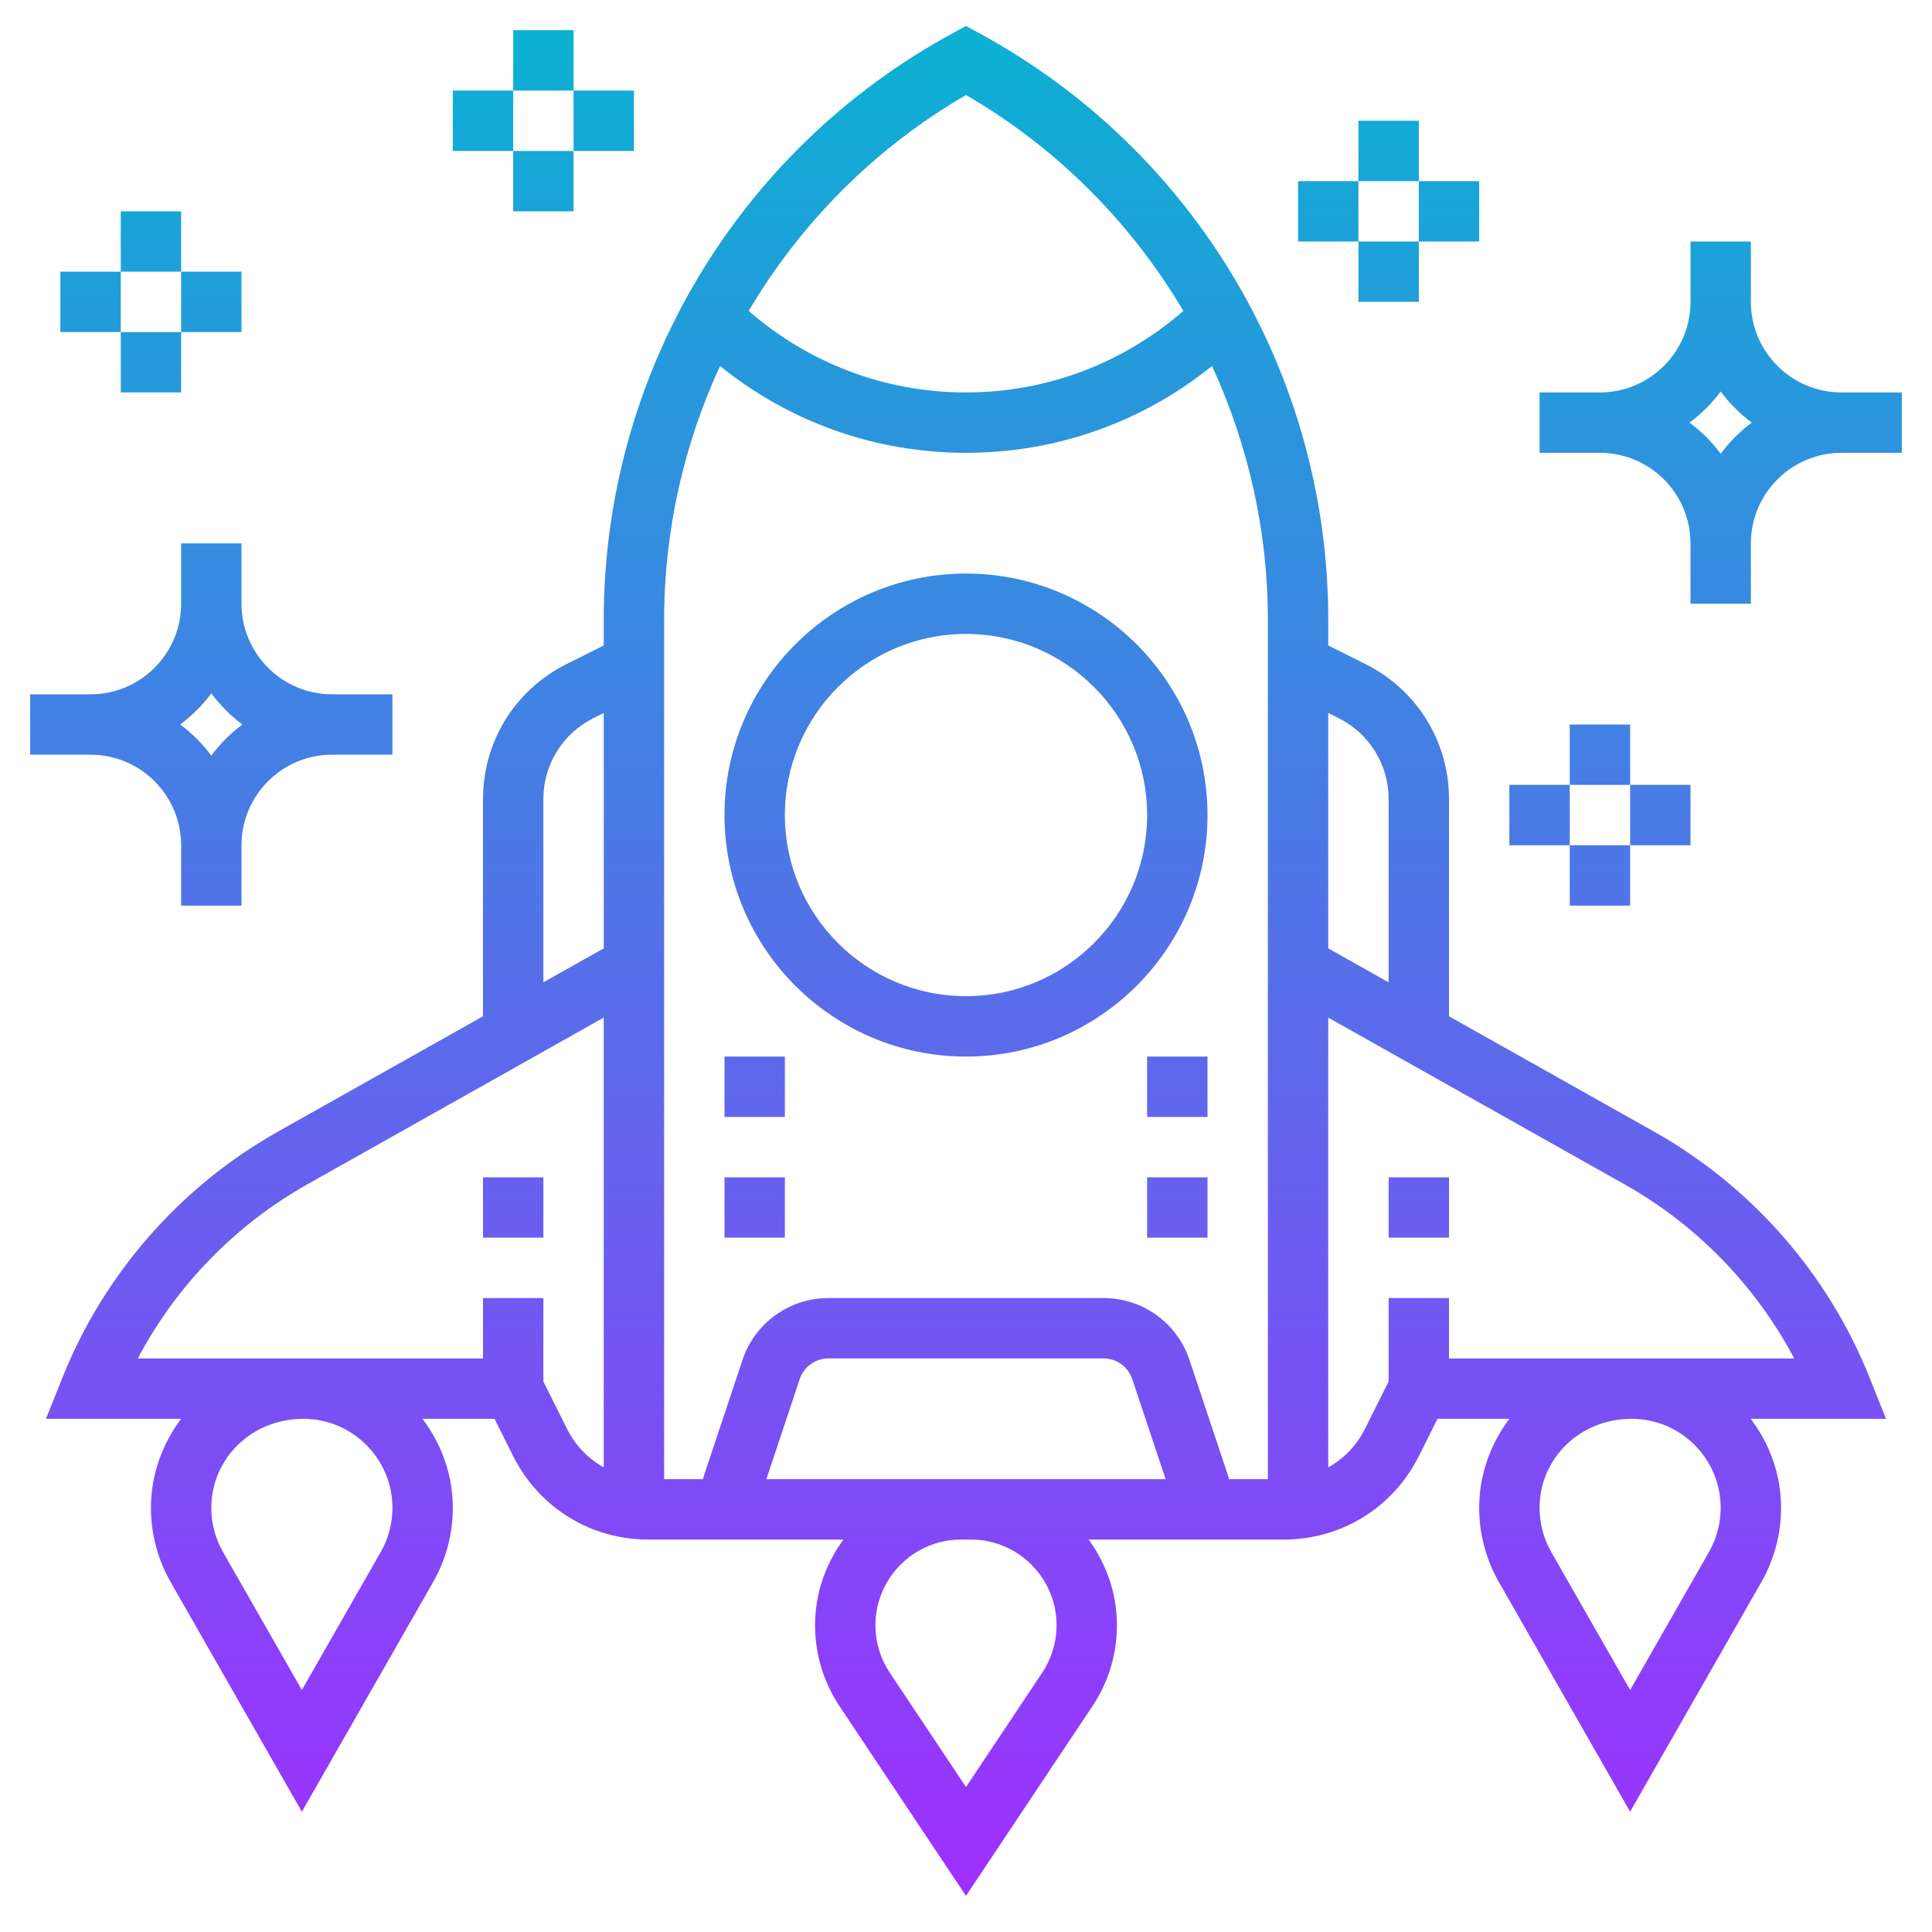 <svg id="Layer_5" enable-background="new 0 0 64 64" height="512" viewBox="0 0 64 64" width="512" xmlns="http://www.w3.org/2000/svg" xmlns:xlink="http://www.w3.org/1999/xlink"><linearGradient id="SVGID_1_" gradientUnits="userSpaceOnUse" x1="32" x2="32" y1="62.803" y2=".861"><stop offset="0" stop-color="#9f2fff"/><stop offset="1" stop-color="#0bb1d3"/></linearGradient><path d="m2.071 45.629-.548 1.371h4.476c-.619.827-.999 1.841-.999 2.951 0 .859.226 1.709.652 2.456l4.348 7.609 4.348-7.608c.426-.748.652-1.597.652-2.457 0-1.11-.38-2.125-1.006-2.951h2.388l.618 1.236c.854 1.705 2.566 2.764 4.472 2.764h6.467c-.584.799-.939 1.775-.939 2.838 0 .957.281 1.885.812 2.684l4.188 6.281 4.187-6.282c.532-.798.813-1.726.813-2.683 0-1.063-.355-2.039-.938-2.838h6.467c1.905 0 3.618-1.059 4.472-2.764l.617-1.236h2.381c-.619.827-.999 1.841-.999 2.951 0 .859.226 1.709.652 2.456l4.348 7.609 4.348-7.608c.426-.748.652-1.597.652-2.457 0-1.11-.38-2.125-1.006-2.951h4.483l-.548-1.371c-1.374-3.436-3.907-6.326-7.132-8.14l-6.797-3.823v-7.194c0-1.905-1.059-3.618-2.764-4.472l-1.236-.618v-.852c0-8.096-4.415-15.532-11.521-19.408l-.479-.261-.479.261c-7.106 3.876-11.521 11.313-11.521 19.408v.852l-1.236.618c-1.705.854-2.764 2.566-2.764 4.472v7.194l-6.797 3.823c-3.224 1.814-5.758 4.704-7.132 8.14zm10.929 4.322c0 .513-.135 1.019-.389 1.464l-2.611 4.569-2.611-4.569c-.254-.445-.389-.951-.389-1.464 0-1.627 1.324-2.951 3.049-2.951 1.627 0 2.951 1.324 2.951 2.951zm12.387-.951 1.105-3.316c.137-.41.519-.684.949-.684h9.117c.431 0 .812.274.949.684l1.106 3.316h-6.451-.324zm9.613 4.838c0 .562-.165 1.106-.477 1.574l-2.523 3.785-2.523-3.784c-.312-.469-.477-1.014-.477-1.575 0-1.565 1.273-2.838 2.838-2.838h.324c1.565 0 2.838 1.273 2.838 2.838zm22-3.887c0 .513-.135 1.019-.389 1.464l-2.611 4.569-2.611-4.569c-.254-.445-.389-.951-.389-1.464 0-1.627 1.324-2.951 3.049-2.951 1.627 0 2.951 1.324 2.951 2.951zm2.436-4.951h-11.436v-2h-2v2.764l-.789 1.578c-.275.549-.701.981-1.211 1.268v-14.9l9.816 5.523c2.388 1.342 4.344 3.359 5.62 5.767zm-15.094-21.211c1.022.512 1.658 1.54 1.658 2.683v6.069l-2-1.125v-7.797zm-12.342-20.642c3.024 1.757 5.476 4.239 7.199 7.153-2.001 1.74-4.526 2.7-7.199 2.7s-5.198-.96-7.199-2.7c1.723-2.914 4.175-5.396 7.199-7.153zm-8.149 8.977c2.304 1.861 5.15 2.876 8.149 2.876s5.845-1.015 8.149-2.876c1.194 2.593 1.851 5.449 1.851 8.406v28.47h-1.28l-1.316-3.949c-.409-1.227-1.552-2.051-2.845-2.051h-9.117c-1.293 0-2.437.824-2.846 2.051l-1.316 3.949h-1.28v-28.47c0-2.957.657-5.813 1.851-8.406zm-5.851 14.348c0-1.143.636-2.171 1.658-2.683l.342-.171v7.797l-2 1.125zm2 7.237v14.901c-.51-.287-.936-.72-1.211-1.268l-.789-1.578v-2.764h-2v2h-11.436c1.275-2.408 3.231-4.425 5.619-5.769zm12 1.291c4.411 0 8-3.589 8-8s-3.589-8-8-8-8 3.589-8 8 3.589 8 8 8zm0-14c3.309 0 6 2.691 6 6s-2.691 6-6 6-6-2.691-6-6 2.691-6 6-6zm16 20h-2v-2h2zm-30 0h-2v-2h2zm8 0h-2v-2h2zm12-2h2v2h-2zm0-4h2v2h-2zm-12 2h-2v-2h2zm32-27v-2h-2v2c0 1.654-1.346 3-3 3h-2v2h2c1.654 0 3 1.346 3 3v2h2v-2c0-1.654 1.346-3 3-3h2v-2h-2c-1.654 0-3-1.346-3-3zm-1 5.031c-.292-.393-.638-.739-1.031-1.031.393-.292.739-.638 1.031-1.031.292.393.638.739 1.031 1.031-.393.292-.739.638-1.031 1.031zm-56 9.969h2c1.654 0 3 1.346 3 3v2h2v-2c0-1.654 1.346-3 3-3h2v-2h-2c-1.654 0-3-1.346-3-3v-2h-2v2c0 1.654-1.346 3-3 3h-2zm6-2.031c.292.393.638.739 1.031 1.031-.393.292-.739.638-1.031 1.031-.292-.393-.638-.739-1.031-1.031.393-.292.739-.638 1.031-1.031zm12-21.969v2h-2v-2zm-2 4h2v2h-2zm2 0v-2h2v2zm-2-2v2h-2v-2zm-11 4v2h-2v-2zm-2 4h2v2h-2zm2 0v-2h2v2zm-2-2v2h-2v-2zm50 15v2h-2v-2zm-2 4h2v2h-2zm2 0v-2h2v2zm-2-2v2h-2v-2zm-5-22v2h-2v-2zm-2 4h2v2h-2zm2 0v-2h2v2zm-2-2v2h-2v-2z" fill="url(#SVGID_1_)"/></svg>